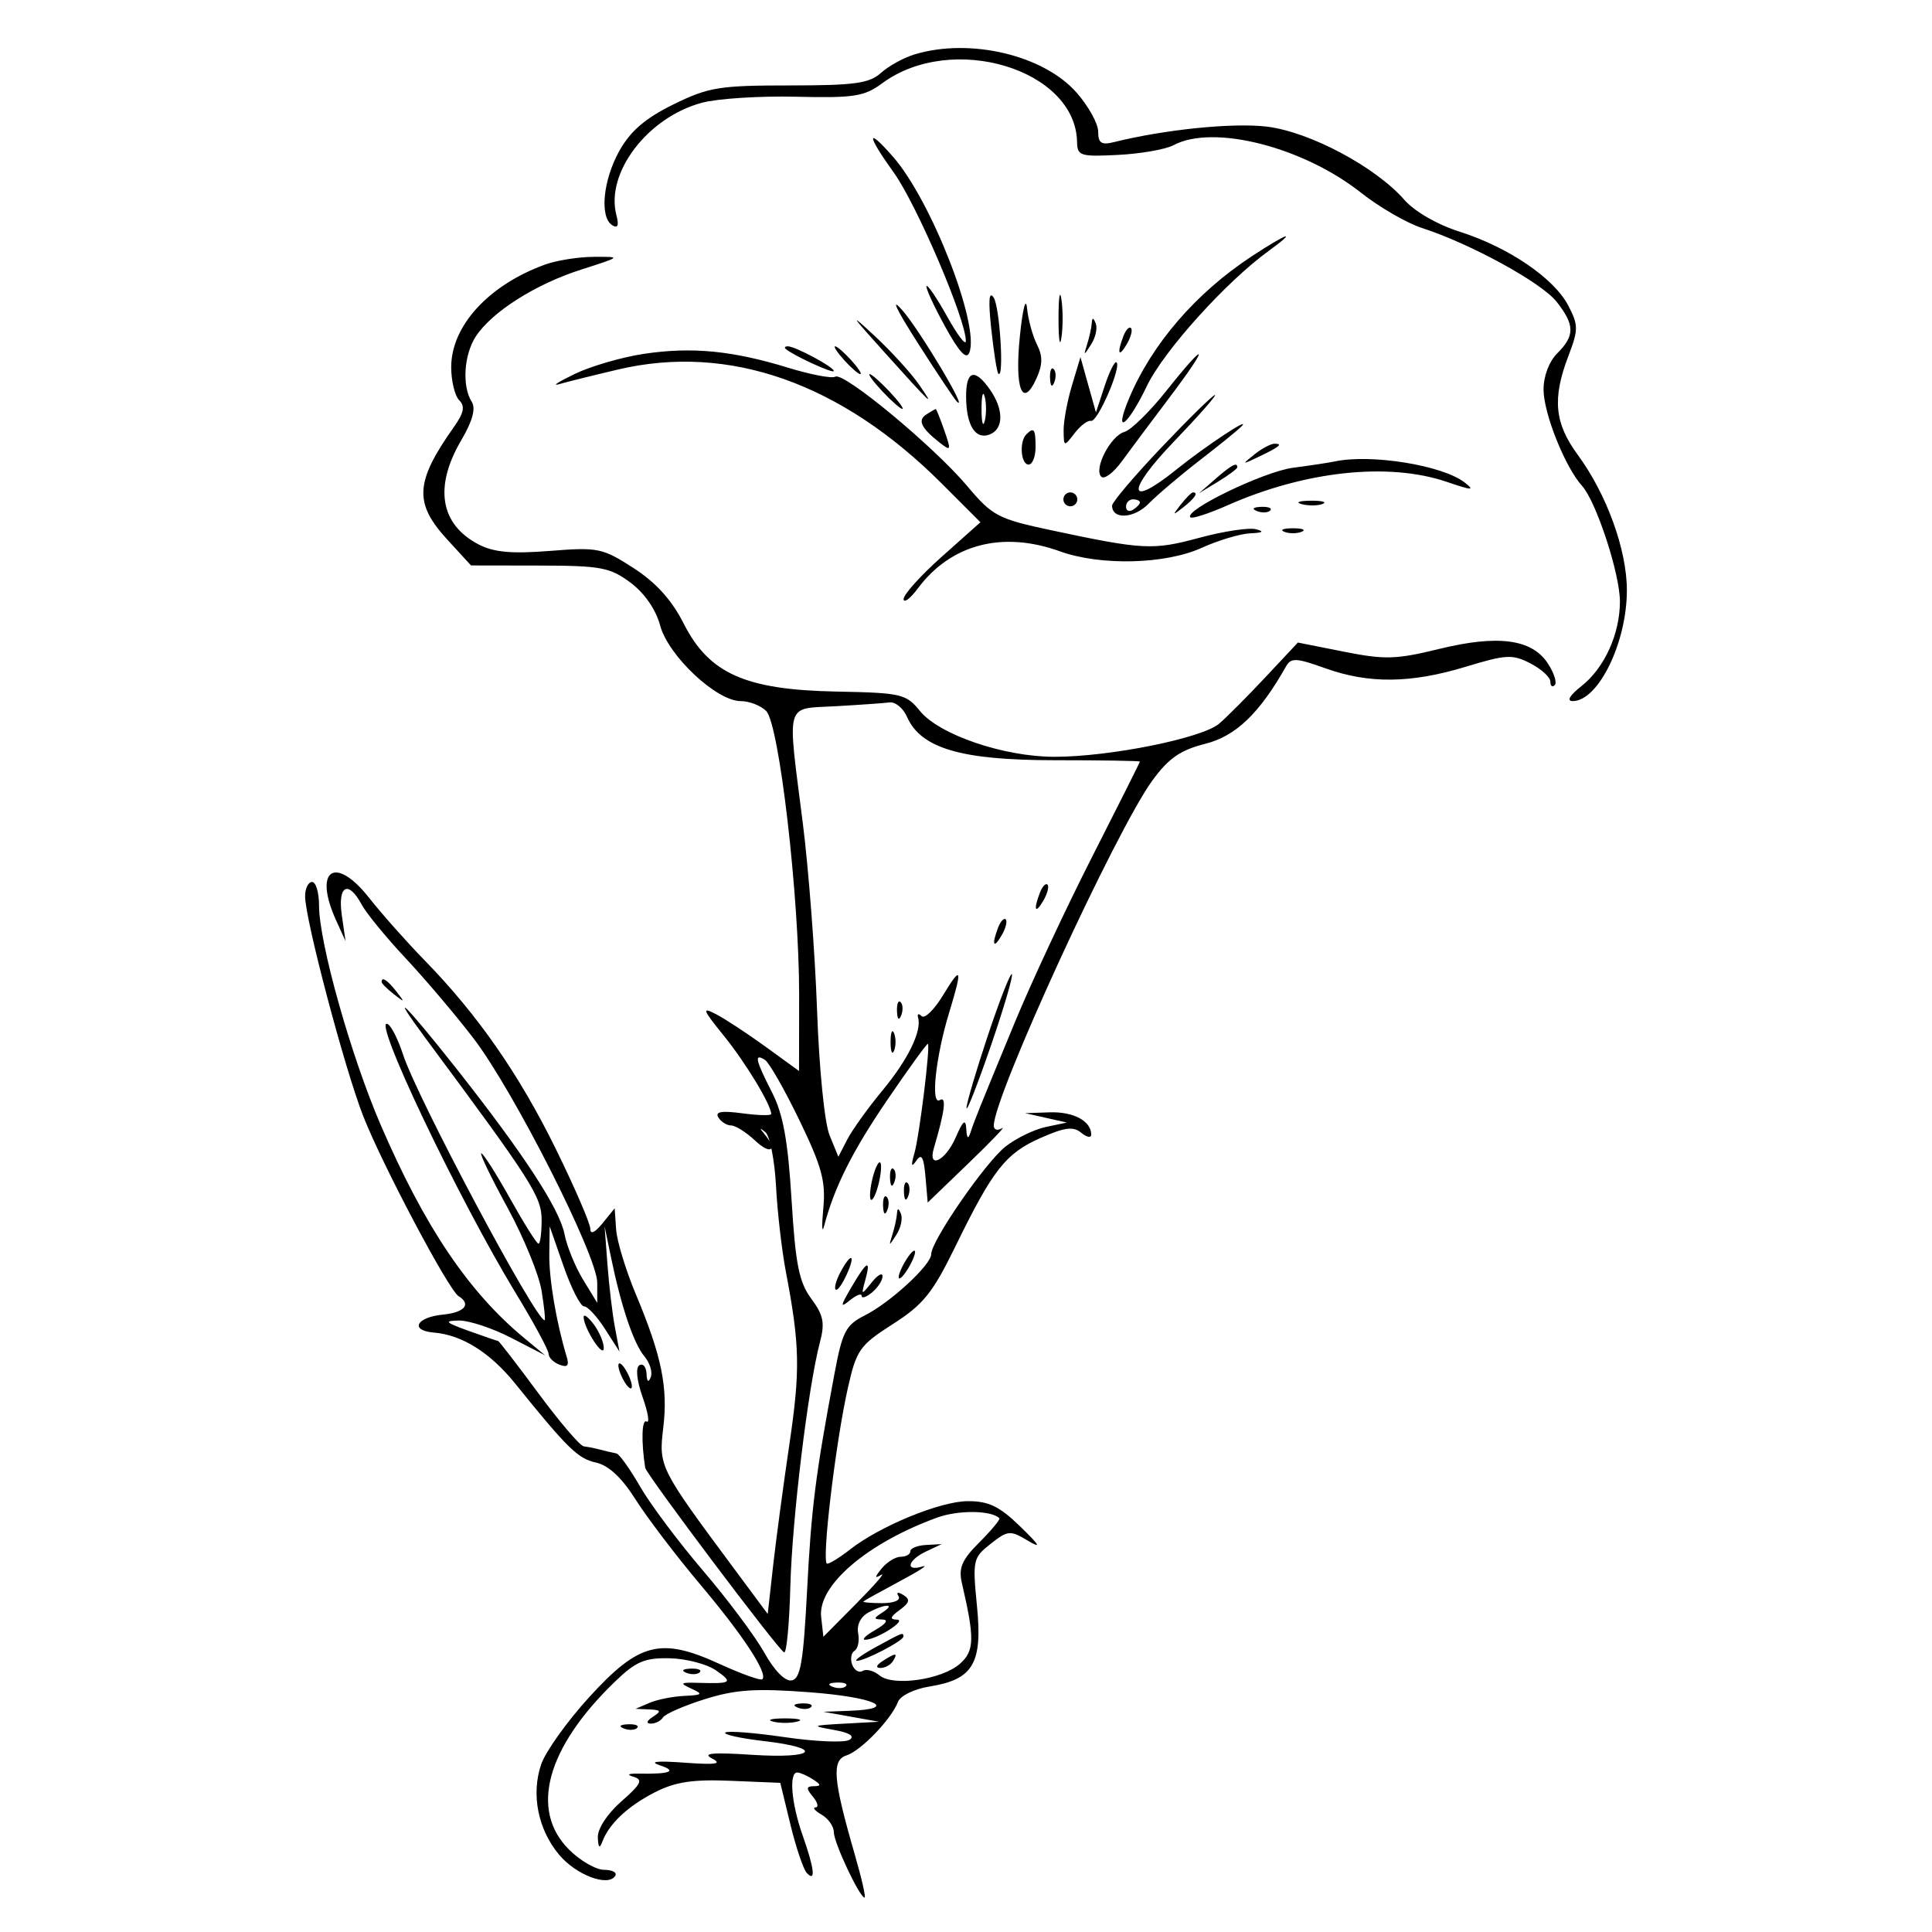 <?xml version="1.0" encoding="utf-8"?>
<!-- Generator: Adobe Illustrator 16.0.0, SVG Export Plug-In . SVG Version: 6.00 Build 0)  -->
<!DOCTYPE svg PUBLIC "-//W3C//DTD SVG 1.1//EN" "http://www.w3.org/Graphics/SVG/1.1/DTD/svg11.dtd">
<svg version="1.1" id="Layer_1" xmlns="http://www.w3.org/2000/svg" xmlns:xlink="http://www.w3.org/1999/xlink" x="0px" y="0px"
	 width="300px" height="300px" viewBox="0 0 300 300" enable-background="new 0 0 300 300" xml:space="preserve">
<path d="M142.053,8.434c-1.698,0.509-4.06,1.804-5.247,2.877c-1.812,1.638-4.103,1.954-14.198,1.954
	c-10.92,0-12.593,0.273-18.036,2.946c-4.337,2.13-6.656,4.116-8.372,7.168c-2.569,4.57-3.129,10.357-1.122,11.596
	c0.858,0.531,1.057,0.035,0.634-1.583c-1.714-6.554,4.843-15.166,13.275-17.436c2.412-0.65,8.99-1.072,14.617-0.937
	c9.006,0.215,10.606-0.035,13.379-2.084c10.819-7.999,30.074-2.192,30.263,9.127c0.034,2.14,0.523,2.292,6.405,1.989
	c3.502-0.179,7.358-0.857,8.57-1.506c6.147-3.29,20.091,0.245,29.117,7.379c2.84,2.244,7.092,4.707,9.45,5.471
	c7.582,2.461,18.579,8.484,20.919,11.458c2.834,3.602,2.855,5.255,0.112,7.999c-1.289,1.29-2.151,3.576-2.138,5.671
	c0.025,3.707,3.354,12.019,5.969,14.909c2.214,2.446,5.891,13.664,5.891,17.972c0,5.023-2.407,10.326-5.956,13.117
	c-1.839,1.446-2.366,2.342-1.379,2.342c3.979,0,8.415-9.073,8.415-17.209c0-6.281-3.135-14.919-7.635-21.04
	c-3.606-4.902-3.968-8.733-1.451-15.324c1.569-4.108,1.569-4.782-0.001-7.817c-2.199-4.254-9.264-9.07-16.838-11.48
	c-3.519-1.119-7.043-3.148-8.643-4.977c-4.454-5.09-14.627-10.516-21.278-11.347c-5.211-0.651-15.903,0.428-23.821,2.403
	c-1.934,0.481-2.431,0.147-2.431-1.635c0-1.231-1.504-3.953-3.342-6.046C162.06,8.561,150.656,5.855,142.053,8.434 M138.796,26.817
	c3.565,4.962,11.241,22.925,11.178,26.156c-0.015,0.738-1.311-0.968-2.882-3.789c-1.571-2.822-3.018-4.967-3.217-4.769
	c-0.199,0.199,1.07,2.982,2.821,6.184c2.24,4.094,3.376,5.324,3.829,4.141c1.636-4.26-5.922-23.638-11.858-30.402
	C134.481,19.567,134.552,20.909,138.796,26.817 M194.361,39.803c-8.662,5.688-15.521,13.642-19.05,22.084
	c-2.464,5.894-0.237,4.334,2.774-1.944c2.612-5.444,12.253-16.143,18.904-20.977C201.648,35.58,199.988,36.108,194.361,39.803
	 M84.646,41.077c-8.773,3.18-14.583,9.528-14.583,15.932c0,2.142,0.559,4.454,1.241,5.136c0.935,0.935,0.733,1.957-0.81,4.14
	c-6.051,8.551-6.247,11.816-1.054,17.482l3.7,4.035l10.613,0.018c9.542,0.016,10.971,0.283,14.142,2.645
	c2.188,1.63,3.94,4.164,4.616,6.672c1.267,4.705,8.753,11.73,12.499,11.73c1.336,0,3.118,0.689,3.96,1.532
	c2.028,2.028,5.142,28.901,5.121,44.2l-0.017,11.704l-5.131-3.724c-2.821-2.05-6.308-4.34-7.747-5.091
	c-2.277-1.188-2.12-0.756,1.216,3.364c3.367,4.155,7.34,10.722,7.34,12.132c0,0.271-2.019,0.22-4.486-0.11
	c-3.231-0.434-4.271-0.254-3.718,0.643c0.423,0.686,1.317,1.245,1.987,1.245c0.668,0,2.342,1.057,3.717,2.348
	c2.452,2.304,3.543,1.496,1.419-1.052c-0.775-0.931-0.725-1.001,0.179-0.253c0.692,0.574,1.435,4.341,1.649,8.372
	c0.215,4.03,0.901,10.001,1.524,13.27c2.179,11.416,2.259,15.286,0.559,26.775c-0.942,6.366-2.086,14.907-2.542,18.982l-0.83,7.412
	l-5.401-7.276c-11.412-15.372-11.542-15.635-10.817-21.651c0.754-6.256-0.254-11.156-4.265-20.733
	c-1.556-3.714-2.931-8.232-3.055-10.04l-0.227-3.287l-1.891,2.328c-1.185,1.459-1.891,1.776-1.891,0.851
	c0-0.813-2.397-6.364-5.328-12.339c-5.687-11.592-12.14-20.879-20.368-29.313c-2.8-2.87-6.693-7.252-8.65-9.738
	c-5.284-6.707-8.704-4.391-5.135,3.477l1.47,3.241l-0.58-4.051c-0.658-4.601,1.022-5.482,3.087-1.62
	c0.715,1.336,3.803,5.104,6.864,8.372c3.059,3.268,7.794,8.858,10.521,12.423c6.245,8.162,19.201,33.757,19.196,37.92l-0.003,3.129
	l-2.205-3.616c-1.213-1.988-2.503-5.148-2.867-7.021c-0.769-3.957-6.346-12.498-16.861-25.82
	c-7.971-10.098-10.803-12.823-4.494-4.321c16.33,22.004,17.792,24.298,17.792,27.922c0,2.021-0.219,3.675-0.487,3.675
	s-2.254-3.159-4.414-7.021c-2.16-3.862-4.17-7.021-4.468-7.021c-0.297,0,1.519,3.769,4.037,8.372s4.914,10.438,5.324,12.963
	c0.41,2.525,0.625,4.591,0.476,4.591c-1.402,0-19.821-34.578-22.002-41.305c-0.719-2.219-1.764-4.316-2.321-4.661
	c-2.807-1.735,10.826,26.943,19.89,41.839c2.775,4.563,5.047,8.765,5.047,9.337c0,0.573,0.76,1.333,1.69,1.689
	c1.236,0.475,1.538,0.142,1.121-1.234c-1.604-5.296-2.752-12.07-2.701-15.927l0.06-4.321l2.165,6.211
	c1.191,3.416,2.618,6.212,3.171,6.212c0.553,0,2.018,1.58,3.253,3.511l2.248,3.511l-0.709-3.781
	c-0.391-2.079-0.911-6.454-1.155-9.722l-0.445-5.941l1.005,4.861c1.583,7.646,3.509,13.345,5.181,15.33
	c0.847,1.006,1.286,2.464,0.975,3.24c-0.358,0.895-0.598,0.696-0.651-0.54c-0.046-1.076-0.545-1.671-1.107-1.323
	c-0.617,0.382-0.417,2.353,0.506,4.969c0.841,2.385,1.116,4.081,0.61,3.769c-0.746-0.461-0.852,3.118-0.214,7.176
	c0.163,1.035,20.715,28.35,21.573,28.671c0.38,0.142,0.813-4.476,0.964-10.262c0.273-10.46,2.761-30.982,4.598-37.915
	c0.788-2.978,0.547-4.188-1.351-6.751c-1.896-2.568-2.443-5.307-3.057-15.339c-0.565-9.227-1.307-13.308-3.037-16.697
	c-2.582-5.063-2.811-6.104-1.109-5.053c0.649,0.4,3.061,4.621,5.362,9.379c3.48,7.197,4.104,9.487,3.715,13.647
	c-0.258,2.749-0.211,4.025,0.103,2.838c1.621-6.126,4.389-11.648,9.878-19.705c3.337-4.896,6.155-8.785,6.264-8.642
	c0.375,0.497-1.334,14.318-2.104,17.004c-0.558,1.944-0.474,2.264,0.299,1.142c0.813-1.181,1.157-0.58,1.421,2.473l0.348,4.028
	l6.4-6.162c3.521-3.39,5.828-5.81,5.131-5.377c-0.697,0.431-1.269,0.251-1.269-0.401c0-4.587,18.949-45.822,24.636-53.61
	c2.518-3.448,4.347-4.715,8.212-5.688c4.729-1.191,8.403-4.713,12.521-11.996c0.788-1.395,1.563-1.359,6.123,0.275
	c6.768,2.425,13.282,2.349,21.849-0.256c6.226-1.894,7.211-1.943,9.992-0.504c1.697,0.878,3.087,2.15,3.087,2.828
	c0,0.678,0.309,0.923,0.686,0.547c0.377-0.378-0.104-1.895-1.072-3.371c-2.48-3.79-7.741-4.488-16.891-2.247
	c-6.664,1.633-8.433,1.685-14.746,0.43l-7.176-1.426l-5.021,5.36c-2.762,2.948-6,6.201-7.196,7.229
	c-2.634,2.261-16.987,5.153-25.578,5.153c-7.844,0-17.891-3.421-20.889-7.114c-2.154-2.653-2.88-2.823-12.963-3.016
	c-14.146-0.271-19.786-2.782-23.729-10.563c-1.855-3.663-4.299-6.366-7.791-8.62c-4.815-3.107-5.509-3.25-12.988-2.657
	c-5.904,0.469-8.693,0.217-11.04-0.997c-5.986-3.095-6.975-8.925-2.74-16.15c1.794-3.062,2.311-4.969,1.636-6.036
	c-1.518-2.399-1.202-7.298,0.651-10.128c2.499-3.813,9.271-8.11,16.345-10.37c6.284-2.008,6.285-2.009,1.968-1.982
	C89.831,39.89,86.428,40.43,84.646,41.077 M164.367,49.453c0,3.268,0.201,4.605,0.449,2.971c0.248-1.634,0.248-4.307,0-5.941
	C164.568,44.848,164.367,46.185,164.367,49.453 M142.486,53.222c3.03,4.746,5.792,8.878,6.137,9.182
	c1.795,1.579-5.831-11.178-8.509-14.234C138.214,46.004,139.15,47.996,142.486,53.222 M153.923,51.073
	c0.384,3.564,0.873,6.685,1.088,6.932c0.94,1.083,0.249-10.336-0.713-11.793C153.564,45.103,153.447,46.637,153.923,51.073
	 M158.374,52.118c-0.849,8.238,0.38,11.445,2.555,6.673c0.985-2.163,1.007-3.474,0.09-5.296c-0.671-1.331-1.366-3.879-1.545-5.662
	C159.294,46.048,158.8,47.973,158.374,52.118 M136.986,54.314c7.813,8.687,8.334,9.179,5.718,5.401
	c-1.235-1.783-4.338-5.185-6.896-7.562C131.865,48.489,132.043,48.818,136.986,54.314 M169.529,50.174
	c-0.046,0.695-0.364,2.153-0.707,3.241c-0.591,1.881-0.56,1.884,0.617,0.047c0.681-1.062,0.998-2.52,0.707-3.241
	C169.763,49.277,169.592,49.264,169.529,50.174 M174.439,52.196c-1.042,2.716-0.735,3.417,0.538,1.227
	c0.631-1.084,0.919-2.199,0.64-2.477C175.34,50.667,174.809,51.23,174.439,52.196 M100.033,54.937
	c-3.42,0.507-8.281,1.917-10.802,3.134c-2.521,1.216-3.613,1.93-2.424,1.583c1.188-0.345,5.32-1.372,9.182-2.28
	c17.203-4.05,34.619,2.087,50.234,17.702l6.017,6.018l-5.98,5.33c-3.291,2.932-5.966,5.899-5.947,6.595
	c0.018,0.694,1.012-0.046,2.207-1.647c5.138-6.883,13.146-8.975,22.063-5.762c6.305,2.271,16.35,2.027,21.993-0.533
	c2.59-1.175,5.993-2.193,7.562-2.263c1.983-0.087,2.249-0.28,0.875-0.636c-1.089-0.281-5.05,0.32-8.804,1.336
	c-7.181,1.944-8.696,1.866-22.946-1.171c-8.336-1.777-9.14-2.201-13.106-6.904c-5.175-6.138-19.172-17.738-20.45-16.948
	c-0.512,0.315-3.811-0.311-7.333-1.393C113.728,54.444,107.456,53.835,100.033,54.937 M122.003,54.177
	c1.111,0.995,7.472,3.917,7.472,3.433c0-0.622-5.989-3.835-7.148-3.835C121.902,53.774,121.756,53.955,122.003,54.177
	 M131.096,55.934c1.075,1.188,2.199,2.161,2.496,2.161s-0.34-0.972-1.415-2.161c-1.075-1.188-2.199-2.16-2.496-2.16
	S130.021,54.746,131.096,55.934 M181.107,60.692c-2.553,3.213-5.481,6.081-6.507,6.375c-2.167,0.62-4.823,5.78-3.586,6.965
	c0.463,0.443,1.879-0.614,3.146-2.349c1.268-1.736,4.628-6.233,7.465-9.992C187.924,53.347,187.538,52.604,181.107,60.692
	 M166.446,59.869c-0.728,2.431-1.309,5.577-1.288,6.994c0.032,2.534,0.06,2.54,1.695,0.415c0.916-1.188,2.067-2.055,2.563-1.925
	c0.991,0.259,4.73-8.316,3.962-9.084c-0.264-0.263-1.091,1.377-1.84,3.645l-1.36,4.124l-1.205-4.292l-1.202-4.293L166.446,59.869
	 M163.048,58.725c0.052,1.258,0.308,1.514,0.653,0.653c0.313-0.78,0.272-1.712-0.086-2.071
	C163.256,56.949,163.002,57.586,163.048,58.725 M137.037,60.795c1.396,1.485,2.781,2.701,3.078,2.701s-0.602-1.215-1.998-2.701
	c-1.396-1.485-2.781-2.701-3.078-2.701S135.642,59.31,137.037,60.795 M150.016,61.605c0.022,4.446,1.435,6.715,3.655,5.862
	c2.194-0.841,2.217-3.878,0.049-6.972C151.347,57.108,149.997,57.514,150.016,61.605 M152.905,65.386
	c-0.272,1.039-0.494,0.189-0.494-1.89c0-2.08,0.222-2.93,0.494-1.891S153.178,64.347,152.905,65.386 M180.384,69.44
	c-4.234,4.458-7.699,8.539-7.699,9.066c0,2.205,3.385,2.034,5.663-0.285c1.342-1.366,4.869-4.363,7.84-6.661
	c2.971-2.296,5.888-4.654,6.481-5.237c2.077-2.044-5.442,2.909-10.007,6.59c-7.631,6.154-7.847,3.436-0.348-4.375
	c3.804-3.961,6.658-7.203,6.343-7.203C188.341,61.335,184.618,64.982,180.384,69.44 M143.846,64.352
	c-1.406,0.894-0.828,2.11,2.089,4.396c1.736,1.361,1.789,1.221,0.705-1.891c-0.645-1.849-1.246-3.354-1.337-3.345
	C145.212,63.522,144.557,63.899,143.846,64.352 M159.362,67.457c-1.121,1.121-0.847,4.681,0.359,4.681
	c0.595,0,1.081-1.215,1.081-2.701C160.803,66.609,160.554,66.266,159.362,67.457 M194.767,70.577
	c-1.977,1.584-1.943,1.606,0.604,0.394c3.306-1.575,3.919-2.074,2.546-2.074C197.336,68.897,195.92,69.653,194.767,70.577
	 M207.253,71.654c-0.892,0.191-3.811,0.633-6.487,0.982c-4.507,0.589-16.998,6.624-15.926,7.697c0.262,0.26,2.856-0.58,5.766-1.868
	c12.073-5.341,25.012-6.722,34.064-3.636c3.98,1.355,4.41,1.366,2.719,0.063C223.939,72.238,212.86,70.456,207.253,71.654
	 M188.738,74.362l-2.551,2.225l2.971-1.81c1.634-0.995,2.971-1.995,2.971-2.224C192.129,71.71,191.228,72.191,188.738,74.362
	 M165.123,77.539c0,0.594,0.486,1.08,1.08,1.08c0.595,0,1.081-0.486,1.081-1.08s-0.486-1.08-1.081-1.08
	C165.609,76.459,165.123,76.945,165.123,77.539 M183.35,78.349c-1.344,1.713-1.306,1.751,0.408,0.408
	c1.799-1.412,2.371-2.298,1.481-2.298C185.016,76.459,184.165,77.309,183.35,78.349 M177.006,78.015c0,0.263-0.486,0.777-1.08,1.144
	c-0.594,0.367-1.08,0.153-1.08-0.476s0.486-1.144,1.08-1.144S177.006,77.753,177.006,78.015 M202.143,78.288
	c1.051,0.274,2.509,0.256,3.24-0.04c0.73-0.296-0.128-0.52-1.911-0.499S201.091,78.013,202.143,78.288 M195.167,79.357
	c0.78,0.313,1.712,0.273,2.07-0.085c0.358-0.358-0.278-0.613-1.417-0.567C194.562,78.756,194.307,79.013,195.167,79.357
	 M199.421,82.575c0.742,0.3,1.958,0.3,2.7,0c0.743-0.3,0.136-0.544-1.35-0.544S198.678,82.275,199.421,82.575 M140.832,111.296
	c2.154,4.91,8.411,6.751,22.938,6.751c7.276,0,13.232,0.095,13.233,0.211c0.002,0.116-3.319,6.736-7.378,14.711
	c-4.061,7.975-9.468,19.547-12.015,25.714c-5.743,13.904-6.243,15.144-6.905,17.156c-0.372,1.13-0.573,0.966-0.662-0.54
	c-0.096-1.633-0.5-1.303-1.654,1.35c-1.577,3.629-4.37,4.971-3.375,1.621c1.694-5.703,1.993-8.112,0.925-7.452
	c-1.463,0.905-0.661-6.672,1.436-13.545c2.123-6.96,1.94-7.49-0.942-2.729c-1.362,2.25-2.858,3.708-3.325,3.24
	c-0.468-0.467-0.713-0.362-0.545,0.231c0.594,2.109-1.571,6.53-5.552,11.333c-2.22,2.679-4.664,6.086-5.433,7.571l-1.397,2.7
	l-1.367-3.342c-0.777-1.896-1.617-10.311-1.942-19.444c-0.316-8.856-1.314-21.936-2.218-29.065
	c-2.424-19.127-2.838-17.654,5.091-18.104c3.714-0.211,7.487-0.477,8.386-0.591C139.03,108.96,140.246,109.96,140.832,111.296
	 M47.377,139.175c0,3.577,6.165,26.879,9.045,34.19c3.006,7.632,13.238,26.945,14.78,27.897c2.028,1.253,0.952,2.534-2.407,2.866
	c-4.177,0.412-5.219,2.478-1.409,2.794c4.348,0.358,8.731,3.109,12.601,7.905c8.152,10.104,9.745,11.661,12.548,12.277
	c1.965,0.431,4.007,2.335,6.166,5.747c1.774,2.806,6.296,8.747,10.047,13.203c6.702,7.961,10.527,13.801,9.628,14.699
	c-0.251,0.25-3.249-0.822-6.662-2.386c-9.141-4.187-12.506-3.319-20.272,5.218c-3.39,3.725-6.719,8.386-7.398,10.354
	c-1.605,4.661-0.517,10.15,2.792,14.083c2.652,3.152,7.617,5.01,8.7,3.257c0.318-0.514-0.46-0.936-1.729-0.936
	c-1.269,0-3.728-1.42-5.465-3.157c-6.118-6.118-3.479-15.788,7.095-26.01c3.296-3.186,4.643-3.764,8.557-3.682
	c2.554,0.056,5.795,0.907,7.202,1.891c2.695,1.889,2.421,2.078-2.786,1.925c-2.782-0.083-2.935,0.044-1.081,0.89
	c1.901,0.867,1.772,1.004-1.08,1.138c-1.782,0.083-4.213,0.569-5.401,1.08l-2.16,0.929l2.16,0.093
	c1.798,0.075,1.888,0.268,0.54,1.139c-0.973,0.629-1.107,1.053-0.333,1.063c0.708,0.01,1.559-0.424,1.893-0.964
	c0.333-0.539,3.256-1.813,6.496-2.832c4.754-1.495,7.877-1.704,16.201-1.08c10.176,0.763,14.135,2.588,6.261,2.887l-4.051,0.152
	l4.321,0.773l4.321,0.773l-5.401,0.297c-5.085,0.277-5.181,0.334-1.62,0.97c2.447,0.437,3.307,0.979,2.437,1.538
	c-0.74,0.474-5.258,0.291-10.041-0.409c-4.783-0.699-8.947-1.02-9.254-0.713c-0.307,0.306,2.389,0.898,5.99,1.317
	c9.482,1.101,8.048,2.778-1.825,2.135c-6.163-0.401-7.802-0.251-6.211,0.572c1.64,0.85,0.599,1.006-4.321,0.646
	c-4.256-0.308-5.555-0.166-3.781,0.414c2.771,0.909,1.59,1.38-3.241,1.29c-1.692-0.03-2.01,0.153-0.854,0.491
	c1.523,0.446,1.191,1.118-1.891,3.823c-2.199,1.932-3.703,4.235-3.652,5.601c0.058,1.576,0.276,1.8,0.68,0.698
	c1.032-2.806,3.953-5.557,8.194-7.722c3.161-1.614,5.857-2.021,11.776-1.776l7.679,0.316l1.575,6.481
	c0.867,3.564,2.008,6.943,2.537,7.508c1.436,1.534,1.192-0.639-0.66-5.888c-1.733-4.915-2.137-9.732-0.81-9.705
	c0.445,0.009,1.539,0.487,2.431,1.063c1.272,0.821,1.303,1.051,0.138,1.063c-1.196,0.014-1.223,0.331-0.138,1.637
	c0.74,0.892,0.92,1.636,0.402,1.652c-0.518,0.019-0.092,0.529,0.948,1.135s1.891,1.825,1.891,2.711
	c0,1.627,4.014,10.165,4.778,10.165c0.227,0-0.465-3.038-1.541-6.751c-3.357-11.606-3.604-14.591-1.27-15.332
	c2.242-0.711,6.96-5.616,7.993-8.306c0.369-0.963,2.507-2.009,4.888-2.389c6.783-1.085,8.26-3.57,7.384-12.444
	c-0.708-7.187-0.628-7.554,2.115-9.712c2.668-2.098,3.035-2.132,5.725-0.526c2.224,1.328,1.964,0.833-1.16-2.199
	c-3.194-3.099-4.883-3.912-8.102-3.903c-4.282,0.011-13.686,3.878-18.345,7.543c-1.517,1.191-3.094,2.169-3.505,2.169
	c-0.925,0,1.301-18.804,3.237-27.366c1.325-5.849,1.825-6.556,6.979-9.852c4.723-3.021,6.171-4.822,9.708-12.063
	c5.821-11.919,7.79-14.428,13.217-16.829c3.749-1.658,5.084-1.829,6.31-0.812c0.857,0.711,1.558,0.844,1.558,0.295
	c0-2.104-2.747-3.583-6.428-3.461l-3.835,0.128l3.241,0.729l3.24,0.728l-3.27,0.689c-1.798,0.379-4.611,1.746-6.254,3.037
	c-3.12,2.455-11.541,14.646-11.541,16.71c0,1.664-6.353,7.521-10.331,9.522c-2.933,1.475-3.468,2.505-4.689,9.032
	c-2.964,15.826-3.591,20.803-4.265,33.821c-0.567,10.946-1.015,13.552-2.37,13.811c-1.022,0.195-2.676-1.477-4.262-4.31
	c-1.426-2.546-5.708-8.273-9.516-12.729s-8.209-10.338-9.78-13.07c-1.572-2.734-3.221-5.043-3.667-5.132
	c-0.446-0.09-1.054-0.224-1.351-0.297c-0.297-0.074-1.026-0.258-1.62-0.405c-0.594-0.147-1.547-0.331-2.118-0.405
	c-0.57-0.073-3.733-3.78-7.029-8.236c-3.295-4.456-6.11-8.109-6.253-8.119c-0.145-0.008-2.207-0.717-4.583-1.571
	c-3.644-1.313-3.881-1.564-1.511-1.604c1.546-0.026,5.192,1.179,8.102,2.678l5.292,2.727l-3.241-2.682
	c-8.661-7.167-15.483-17.3-22.31-33.135c-4.616-10.706-9.557-28.299-9.557-34.027c0-2.015-0.486-3.663-1.08-3.663
	C47.864,136.952,47.377,137.952,47.377,139.175 M161.477,138.615c-1.042,2.716-0.735,3.417,0.538,1.227
	c0.631-1.084,0.919-2.199,0.641-2.477S161.846,137.649,161.477,138.615 M154.995,144.016c-1.042,2.715-0.735,3.417,0.538,1.227
	c0.631-1.084,0.919-2.199,0.641-2.477C155.896,142.487,155.364,143.05,154.995,144.016 M153.353,160.922
	c-1.844,5.534-3.315,10.548-3.271,11.14c0.045,0.593,1.741-3.748,3.769-9.646c2.027-5.899,3.5-10.912,3.271-11.142
	C156.892,151.046,155.196,155.388,153.353,160.922 M59.26,152.483c0,0.224,0.85,1.075,1.89,1.891
	c1.713,1.343,1.751,1.305,0.408-0.408C60.147,152.166,59.26,151.595,59.26,152.483 M139.283,157.026
	c0.052,1.258,0.308,1.514,0.652,0.652c0.313-0.779,0.273-1.711-0.085-2.069S139.237,155.888,139.283,157.026 M138.288,161.798
	c0,1.485,0.245,2.093,0.544,1.35c0.3-0.742,0.3-1.958,0-2.7C138.533,159.704,138.288,160.313,138.288,161.798 M135.493,182.938
	c-0.396,1.584-0.513,3.088-0.259,3.343c0.255,0.254,0.789-0.833,1.186-2.415c0.396-1.584,0.513-3.089,0.259-3.343
	C136.425,180.27,135.891,181.355,135.493,182.938 M138.203,182.952c0.052,1.258,0.308,1.514,0.653,0.652
	c0.312-0.779,0.273-1.711-0.085-2.069C138.411,181.177,138.156,181.813,138.203,182.952 M140.363,185.112
	c0.052,1.259,0.308,1.514,0.652,0.653c0.313-0.78,0.273-1.712-0.085-2.07C140.572,183.337,140.317,183.974,140.363,185.112
	 M137.123,187.272c0.052,1.259,0.308,1.514,0.652,0.653c0.313-0.779,0.273-1.711-0.085-2.07
	C137.331,185.497,137.076,186.135,137.123,187.272 M139.283,188.444c-0.046,0.694-0.365,2.153-0.708,3.241
	c-0.591,1.881-0.56,1.884,0.617,0.047c0.682-1.062,0.999-2.52,0.708-3.24C139.516,187.547,139.345,187.534,139.283,188.444
	 M140.278,196.365c-0.636,1.188-0.913,2.16-0.616,2.16s1.06-0.973,1.696-2.16c0.636-1.188,0.913-2.161,0.616-2.161
	C141.677,194.204,140.914,195.177,140.278,196.365 M130.506,197.538c-0.664,1.238-1.003,2.456-0.753,2.705
	c0.249,0.249,1.007-0.765,1.684-2.254C132.926,194.724,132.201,194.371,130.506,197.538 M132.207,199.876
	c-1.74,2.974-1.776,3.284-0.232,2.028c1.001-0.815,1.821-1.121,1.821-0.679c0,0.443,0.729,0.201,1.621-0.54
	c0.891-0.74,1.62-1.864,1.62-2.5c0-0.633-0.754-0.21-1.676,0.943c-1.629,2.038-1.657,2.029-1.007-0.333
	C135.282,195.423,134.617,195.758,132.207,199.876 M90.625,204.53c0.069,1.813,3.126,6.498,3.13,4.798
	c0.002-0.892-0.71-2.564-1.583-3.718C91.301,204.457,90.604,203.971,90.625,204.53 M96.021,212.028c0,0.594,0.471,1.81,1.047,2.701
	c0.576,0.891,1.047,1.134,1.047,0.54c0-0.595-0.471-1.81-1.047-2.701S96.021,211.435,96.021,212.028 M155.178,235.749
	c0.176,0.178-1.213,1.854-3.087,3.729c-2.739,2.737-3.275,3.986-2.728,6.343c1.993,8.594,1.954,10.488-0.253,12.484
	c-2.763,2.502-10.408,3.622-12.555,1.841c-0.871-0.723-2.04-1.032-2.597-0.687c-0.559,0.344-1.288-0.084-1.622-0.954
	c-0.333-0.867-0.17-1.848,0.361-2.176c0.532-0.328,0.782-1.559,0.556-2.731c-0.248-1.287,0.392-2.563,1.615-3.218
	c2.589-1.386,4.311-1.389,2.169-0.004c-1.44,0.931-1.44,1.053,0,1.102c0.981,0.033,0.554,0.664-1.08,1.599
	c-1.485,0.85-2.214,1.545-1.621,1.545c1.763,0,6.622-3.085,4.925-3.127c-1.153-0.028-1.04-0.416,0.433-1.494
	c1.555-1.135,1.682-1.646,0.581-2.327c-0.848-0.523-1.147-0.446-0.751,0.196c0.377,0.61-0.706,1.066-2.534,1.066
	c-1.756,0-3.073-0.119-2.923-0.265c0.149-0.145,2.701-1.559,5.671-3.145c2.971-1.584,4.551-2.616,3.511-2.29
	c-2.746,0.858-2.32-0.97,0.54-2.319l2.431-1.146l-2.431,0.131c-1.336,0.072-2.431,0.513-2.431,0.981s-0.669,0.851-1.488,0.851
	c-0.817,0-2.155,0.821-2.971,1.827c-1.1,1.357-1.123,1.611-0.085,0.987c0.768-0.46-0.933,1.512-3.781,4.384l-5.178,5.224
	l-0.348-3.089c-0.548-4.874,7.162-11.475,18.003-15.413C148.81,234.456,153.935,234.507,155.178,235.749 M135.957,255.778
	c-2.079,1.139-3.392,2.091-2.917,2.115c1.144,0.06,7.238-3.108,7.238-3.764C140.278,253.424,140.214,253.446,135.957,255.778
	 M137.037,257.938c-0.973,0.629-1.107,1.053-0.334,1.063c0.708,0.01,1.587-0.47,1.955-1.063
	C139.486,256.597,139.112,256.597,137.037,257.938 M106.588,259.757c0.779,0.313,1.711,0.272,2.07-0.086
	c0.359-0.359-0.278-0.613-1.417-0.566C105.982,259.156,105.727,259.412,106.588,259.757 M131.343,261.831
	c-0.359,0.358-1.291,0.398-2.07,0.087c-0.862-0.346-0.606-0.602,0.652-0.653C131.065,261.218,131.702,261.473,131.343,261.831
	 M123.872,265.158c0.779,0.313,1.711,0.272,2.07-0.086c0.359-0.359-0.278-0.613-1.417-0.567
	C123.266,264.557,123.01,264.813,123.872,265.158 M120.023,267.325c1.04,0.272,2.741,0.272,3.781,0s0.189-0.494-1.89-0.494
	C119.834,266.831,118.983,267.053,120.023,267.325 M96.866,268.399c0.779,0.312,1.711,0.271,2.07-0.087
	c0.359-0.358-0.278-0.613-1.417-0.566C96.26,267.798,96.004,268.054,96.866,268.399"/>
</svg>
